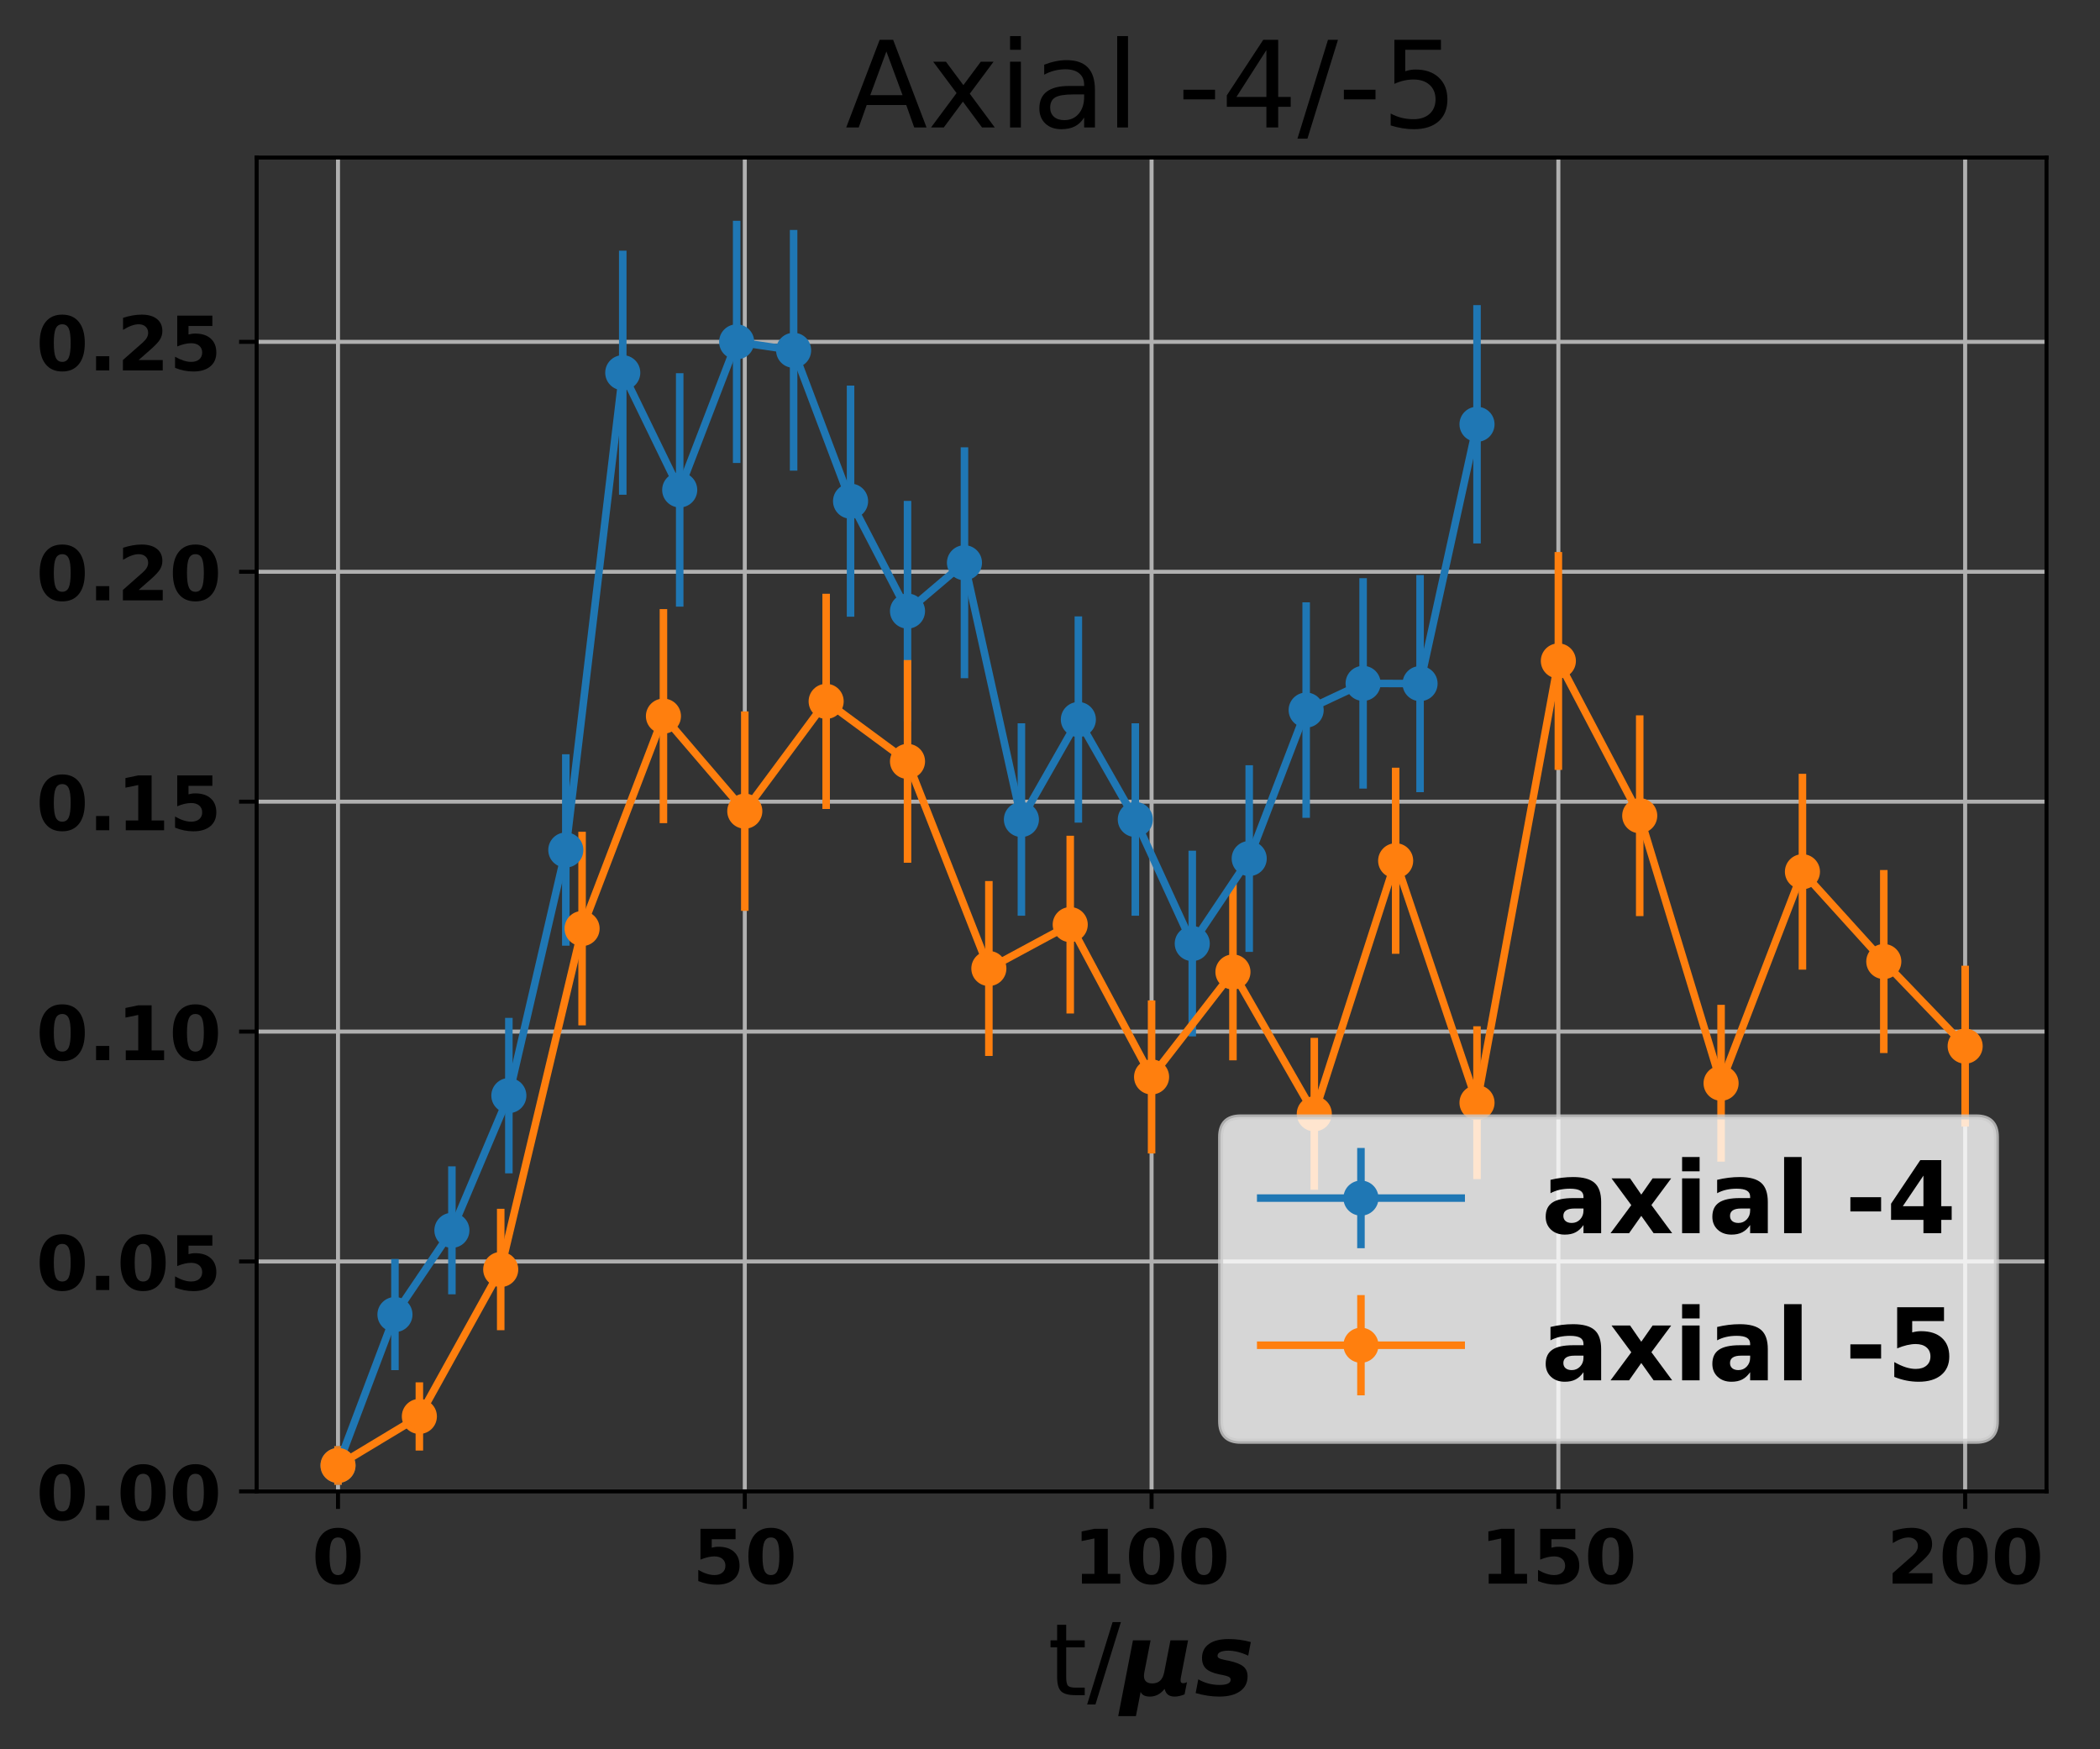 <?xml version="1.0" encoding="utf-8" standalone="no"?>
<!DOCTYPE svg PUBLIC "-//W3C//DTD SVG 1.1//EN"
  "http://www.w3.org/Graphics/SVG/1.1/DTD/svg11.dtd">
<!-- Created with matplotlib (http://matplotlib.org/) -->
<svg height="349pt" version="1.1" viewBox="0 0 419 349" width="419pt" xmlns="http://www.w3.org/2000/svg" xmlns:xlink="http://www.w3.org/1999/xlink">
 <rect x="0" y="0" width="419" height="349" fill="#333333" stroke="none"/>
 <defs>
  <style type="text/css">
*{stroke-linecap:butt;stroke-linejoin:round;}
  </style>
 </defs>
 <g id="figure_1">
  <g id="patch_1">
   <path d="M 0 349.622 
L 419.028 349.622 
L 419.028 0 
L 0 0 
z
" style="fill:none;"/>
  </g>
  <g id="axes_1">
   <g id="patch_2">
    <path d="M 51.208 297.548 
L 408.328 297.548 
L 408.328 31.436 
L 51.208 31.436 
z
" style="fill:none;"/>
   </g>
   <g id="matplotlib.axis_1">
    <g id="xtick_1">
     <g id="line2d_1">
      <path clip-path="url(#pf6a0e2d26e)" d="M 67.441 297.548 
L 67.441 31.436 
" style="fill:none;stroke:#b0b0b0;stroke-linecap:square;stroke-width:0.8;"/>
     </g>
     <g id="line2d_2">
      <defs>
       <path d="M 0 0 
L 0 3.5 
" id="mfb373105ff" style="stroke:#000000;stroke-width:0.8;"/>
      </defs>
      <g>
       <use style="stroke:#000000;stroke-width:0.8;" x="67.441" xlink:href="#mfb373105ff" y="297.548"/>
      </g>
     </g>
     <g id="text_1">
      <!-- 0 -->
      <defs>
       <path d="M 46 36.531 
Q 46 50.203 43.438 55.781 
Q 40.875 61.375 34.812 61.375 
Q 28.766 61.375 26.172 55.781 
Q 23.578 50.203 23.578 36.531 
Q 23.578 22.703 26.172 17.031 
Q 28.766 11.375 34.812 11.375 
Q 40.828 11.375 43.406 17.031 
Q 46 22.703 46 36.531 
M 64.797 36.375 
Q 64.797 18.266 56.984 8.422 
Q 49.172 -1.422 34.812 -1.422 
Q 20.406 -1.422 12.594 8.422 
Q 4.781 18.266 4.781 36.375 
Q 4.781 54.547 12.594 64.375 
Q 20.406 74.219 34.812 74.219 
Q 49.172 74.219 56.984 64.375 
Q 64.797 54.547 64.797 36.375 
" id="DejaVuSans-Bold-30"/>
      </defs>
      <g transform="translate(62.222 315.946)scale(0.15 -0.15)">
       <use xlink:href="#DejaVuSans-Bold-30"/>
      </g>
     </g>
    </g>
    <g id="xtick_2">
     <g id="line2d_3">
      <path clip-path="url(#pf6a0e2d26e)" d="M 148.604 297.548 
L 148.604 31.436 
" style="fill:none;stroke:#b0b0b0;stroke-linecap:square;stroke-width:0.8;"/>
     </g>
     <g id="line2d_4">
      <g>
       <use style="stroke:#000000;stroke-width:0.8;" x="148.604" xlink:href="#mfb373105ff" y="297.548"/>
      </g>
     </g>
     <g id="text_2">
      <!-- 50 -->
      <defs>
       <path d="M 10.594 72.906 
L 57.328 72.906 
L 57.328 59.078 
L 25.594 59.078 
L 25.594 47.797 
Q 27.734 48.391 29.906 48.703 
Q 32.078 49.031 34.422 49.031 
Q 47.75 49.031 55.172 42.359 
Q 62.594 35.688 62.594 23.781 
Q 62.594 11.969 54.516 5.266 
Q 46.438 -1.422 32.078 -1.422 
Q 25.875 -1.422 19.797 -0.219 
Q 13.719 0.984 7.719 3.422 
L 7.719 18.219 
Q 13.672 14.797 19.016 13.078 
Q 24.359 11.375 29.109 11.375 
Q 35.938 11.375 39.859 14.719 
Q 43.797 18.062 43.797 23.781 
Q 43.797 29.547 39.859 32.859 
Q 35.938 36.188 29.109 36.188 
Q 25.047 36.188 20.453 35.125 
Q 15.875 34.078 10.594 31.891 
z
" id="DejaVuSans-Bold-35"/>
      </defs>
      <g transform="translate(138.167 315.946)scale(0.15 -0.15)">
       <use xlink:href="#DejaVuSans-Bold-35"/>
       <use x="69.58" xlink:href="#DejaVuSans-Bold-30"/>
      </g>
     </g>
    </g>
    <g id="xtick_3">
     <g id="line2d_5">
      <path clip-path="url(#pf6a0e2d26e)" d="M 229.768 297.548 
L 229.768 31.436 
" style="fill:none;stroke:#b0b0b0;stroke-linecap:square;stroke-width:0.8;"/>
     </g>
     <g id="line2d_6">
      <g>
       <use style="stroke:#000000;stroke-width:0.8;" x="229.768" xlink:href="#mfb373105ff" y="297.548"/>
      </g>
     </g>
     <g id="text_3">
      <!-- 100 -->
      <defs>
       <path d="M 11.719 12.984 
L 28.328 12.984 
L 28.328 60.109 
L 11.281 56.594 
L 11.281 69.391 
L 28.219 72.906 
L 46.094 72.906 
L 46.094 12.984 
L 62.703 12.984 
L 62.703 0 
L 11.719 0 
z
" id="DejaVuSans-Bold-31"/>
      </defs>
      <g transform="translate(214.113 315.946)scale(0.15 -0.15)">
       <use xlink:href="#DejaVuSans-Bold-31"/>
       <use x="69.58" xlink:href="#DejaVuSans-Bold-30"/>
       <use x="139.16" xlink:href="#DejaVuSans-Bold-30"/>
      </g>
     </g>
    </g>
    <g id="xtick_4">
     <g id="line2d_7">
      <path clip-path="url(#pf6a0e2d26e)" d="M 310.931 297.548 
L 310.931 31.436 
" style="fill:none;stroke:#b0b0b0;stroke-linecap:square;stroke-width:0.8;"/>
     </g>
     <g id="line2d_8">
      <g>
       <use style="stroke:#000000;stroke-width:0.8;" x="310.931" xlink:href="#mfb373105ff" y="297.548"/>
      </g>
     </g>
     <g id="text_4">
      <!-- 150 -->
      <g transform="translate(295.276 315.946)scale(0.15 -0.15)">
       <use xlink:href="#DejaVuSans-Bold-31"/>
       <use x="69.58" xlink:href="#DejaVuSans-Bold-35"/>
       <use x="139.16" xlink:href="#DejaVuSans-Bold-30"/>
      </g>
     </g>
    </g>
    <g id="xtick_5">
     <g id="line2d_9">
      <path clip-path="url(#pf6a0e2d26e)" d="M 392.095 297.548 
L 392.095 31.436 
" style="fill:none;stroke:#b0b0b0;stroke-linecap:square;stroke-width:0.8;"/>
     </g>
     <g id="line2d_10">
      <g>
       <use style="stroke:#000000;stroke-width:0.8;" x="392.095" xlink:href="#mfb373105ff" y="297.548"/>
      </g>
     </g>
     <g id="text_5">
      <!-- 200 -->
      <defs>
       <path d="M 28.812 13.812 
L 60.891 13.812 
L 60.891 0 
L 7.906 0 
L 7.906 13.812 
L 34.516 37.312 
Q 38.094 40.531 39.797 43.609 
Q 41.5 46.688 41.5 50 
Q 41.5 55.125 38.062 58.25 
Q 34.625 61.375 28.906 61.375 
Q 24.516 61.375 19.281 59.5 
Q 14.062 57.625 8.109 53.906 
L 8.109 69.922 
Q 14.453 72.016 20.656 73.109 
Q 26.859 74.219 32.812 74.219 
Q 45.906 74.219 53.156 68.453 
Q 60.406 62.703 60.406 52.391 
Q 60.406 46.438 57.328 41.281 
Q 54.25 36.141 44.391 27.484 
z
" id="DejaVuSans-Bold-32"/>
      </defs>
      <g transform="translate(376.44 315.946)scale(0.15 -0.15)">
       <use xlink:href="#DejaVuSans-Bold-32"/>
       <use x="69.58" xlink:href="#DejaVuSans-Bold-30"/>
       <use x="139.16" xlink:href="#DejaVuSans-Bold-30"/>
      </g>
     </g>
    </g>
    <g id="text_6">
     <!-- t/$\mu s$ -->
     <defs>
      <path d="M 18.312 70.219 
L 18.312 54.688 
L 36.812 54.688 
L 36.812 47.703 
L 18.312 47.703 
L 18.312 18.016 
Q 18.312 11.328 20.141 9.422 
Q 21.969 7.516 27.594 7.516 
L 36.812 7.516 
L 36.812 0 
L 27.594 0 
Q 17.188 0 13.234 3.875 
Q 9.281 7.766 9.281 18.016 
L 9.281 47.703 
L 2.688 47.703 
L 2.688 54.688 
L 9.281 54.688 
L 9.281 70.219 
z
" id="DejaVuSans-74"/>
      <path d="M 25.391 72.906 
L 33.688 72.906 
L 8.297 -9.281 
L 0 -9.281 
z
" id="DejaVuSans-2f"/>
      <path d="M -2.688 -20.906 
L 12.016 54.688 
L 29.594 54.688 
L 23.391 22.906 
Q 23.188 21.875 23.094 20.891 
Q 23 19.922 23 19.094 
Q 23 15.531 25.094 13.625 
Q 27.203 11.719 31.203 11.719 
Q 36.188 11.719 39.109 14.453 
Q 42.047 17.188 43.219 22.906 
L 49.422 54.688 
L 67 54.688 
L 59.906 18.109 
Q 59.719 17.094 59.609 16.234 
Q 59.516 15.375 59.516 14.703 
Q 59.516 13.281 60.172 12.594 
Q 60.844 11.922 62.203 11.922 
Q 63.031 11.922 63.984 12.188 
Q 64.938 12.453 65.922 12.984 
L 63.484 0.781 
Q 60.688 -0.344 58.297 -0.875 
Q 55.906 -1.422 53.719 -1.422 
Q 49.422 -1.422 47 0.438 
Q 44.578 2.297 43.609 6.297 
Q 40.578 2.438 36.891 0.5 
Q 33.203 -1.422 28.906 -1.422 
Q 25.297 -1.422 23.016 -0.266 
Q 20.75 0.875 19.672 3.219 
L 14.984 -20.906 
z
" id="DejaVuSans-BoldOblique-3bc"/>
      <path d="M 56 52.984 
L 53.422 39.406 
Q 48.297 41.844 43.219 43.109 
Q 38.141 44.391 33.594 44.391 
Q 28.422 44.391 25.609 43.047 
Q 22.797 41.703 22.797 39.203 
Q 22.797 37.75 24.359 36.859 
Q 25.922 35.984 30.516 35.016 
L 33.688 34.422 
Q 44.281 32.172 48.531 28.625 
Q 52.781 25.094 52.781 18.797 
Q 52.781 9.281 45.312 3.922 
Q 37.844 -1.422 24.422 -1.422 
Q 18.797 -1.422 12.938 -0.531 
Q 7.078 0.344 0.984 2.094 
L 3.609 15.828 
Q 8.344 13.031 13.734 11.609 
Q 19.141 10.203 24.812 10.203 
Q 30.328 10.203 33.109 11.516 
Q 35.891 12.844 35.891 15.375 
Q 35.891 17.141 34.328 18.109 
Q 32.766 19.094 27.875 20.125 
L 24.703 20.703 
Q 15.328 22.656 11.328 26.469 
Q 7.328 30.281 7.328 37.016 
Q 7.328 46.141 14.234 51.062 
Q 21.141 56 33.984 56 
Q 39.594 56 45.031 55.25 
Q 50.484 54.5 56 52.984 
" id="DejaVuSans-BoldOblique-73"/>
     </defs>
     <g transform="translate(209.068 338.222)scale(0.2 -0.2)">
      <use transform="translate(0 0.094)" xlink:href="#DejaVuSans-74"/>
      <use transform="translate(39.209 0.094)" xlink:href="#DejaVuSans-2f"/>
      <use transform="translate(72.9 0.094)" xlink:href="#DejaVuSans-BoldOblique-3bc"/>
      <use transform="translate(146.484 0.094)" xlink:href="#DejaVuSans-BoldOblique-73"/>
     </g>
    </g>
   </g>
   <g id="matplotlib.axis_2">
    <g id="ytick_1">
     <g id="line2d_11">
      <path clip-path="url(#pf6a0e2d26e)" d="M 51.208 297.548 
L 408.328 297.548 
" style="fill:none;stroke:#b0b0b0;stroke-linecap:square;stroke-width:0.8;"/>
     </g>
     <g id="line2d_12">
      <defs>
       <path d="M 0 0 
L -3.5 0 
" id="mfb88a8b481" style="stroke:#000000;stroke-width:0.8;"/>
      </defs>
      <g>
       <use style="stroke:#000000;stroke-width:0.8;" x="51.208" xlink:href="#mfb88a8b481" y="297.548"/>
      </g>
     </g>
     <g id="text_7">
      <!-- 0.00 -->
      <defs>
       <path d="M 10.203 18.891 
L 27.781 18.891 
L 27.781 0 
L 10.203 0 
z
" id="DejaVuSans-Bold-2e"/>
      </defs>
      <g transform="translate(7.2 303.247)scale(0.15 -0.15)">
       <use xlink:href="#DejaVuSans-Bold-30"/>
       <use x="69.58" xlink:href="#DejaVuSans-Bold-2e"/>
       <use x="107.568" xlink:href="#DejaVuSans-Bold-30"/>
       <use x="177.148" xlink:href="#DejaVuSans-Bold-30"/>
      </g>
     </g>
    </g>
    <g id="ytick_2">
     <g id="line2d_13">
      <path clip-path="url(#pf6a0e2d26e)" d="M 51.208 251.68 
L 408.328 251.68 
" style="fill:none;stroke:#b0b0b0;stroke-linecap:square;stroke-width:0.8;"/>
     </g>
     <g id="line2d_14">
      <g>
       <use style="stroke:#000000;stroke-width:0.8;" x="51.208" xlink:href="#mfb88a8b481" y="251.68"/>
      </g>
     </g>
     <g id="text_8">
      <!-- 0.05 -->
      <g transform="translate(7.2 257.378)scale(0.15 -0.15)">
       <use xlink:href="#DejaVuSans-Bold-30"/>
       <use x="69.58" xlink:href="#DejaVuSans-Bold-2e"/>
       <use x="107.568" xlink:href="#DejaVuSans-Bold-30"/>
       <use x="177.148" xlink:href="#DejaVuSans-Bold-35"/>
      </g>
     </g>
    </g>
    <g id="ytick_3">
     <g id="line2d_15">
      <path clip-path="url(#pf6a0e2d26e)" d="M 51.208 205.811 
L 408.328 205.811 
" style="fill:none;stroke:#b0b0b0;stroke-linecap:square;stroke-width:0.8;"/>
     </g>
     <g id="line2d_16">
      <g>
       <use style="stroke:#000000;stroke-width:0.8;" x="51.208" xlink:href="#mfb88a8b481" y="205.811"/>
      </g>
     </g>
     <g id="text_9">
      <!-- 0.10 -->
      <g transform="translate(7.2 211.51)scale(0.15 -0.15)">
       <use xlink:href="#DejaVuSans-Bold-30"/>
       <use x="69.58" xlink:href="#DejaVuSans-Bold-2e"/>
       <use x="107.568" xlink:href="#DejaVuSans-Bold-31"/>
       <use x="177.148" xlink:href="#DejaVuSans-Bold-30"/>
      </g>
     </g>
    </g>
    <g id="ytick_4">
     <g id="line2d_17">
      <path clip-path="url(#pf6a0e2d26e)" d="M 51.208 159.942 
L 408.328 159.942 
" style="fill:none;stroke:#b0b0b0;stroke-linecap:square;stroke-width:0.8;"/>
     </g>
     <g id="line2d_18">
      <g>
       <use style="stroke:#000000;stroke-width:0.8;" x="51.208" xlink:href="#mfb88a8b481" y="159.942"/>
      </g>
     </g>
     <g id="text_10">
      <!-- 0.15 -->
      <g transform="translate(7.2 165.641)scale(0.15 -0.15)">
       <use xlink:href="#DejaVuSans-Bold-30"/>
       <use x="69.58" xlink:href="#DejaVuSans-Bold-2e"/>
       <use x="107.568" xlink:href="#DejaVuSans-Bold-31"/>
       <use x="177.148" xlink:href="#DejaVuSans-Bold-35"/>
      </g>
     </g>
    </g>
    <g id="ytick_5">
     <g id="line2d_19">
      <path clip-path="url(#pf6a0e2d26e)" d="M 51.208 114.074 
L 408.328 114.074 
" style="fill:none;stroke:#b0b0b0;stroke-linecap:square;stroke-width:0.8;"/>
     </g>
     <g id="line2d_20">
      <g>
       <use style="stroke:#000000;stroke-width:0.8;" x="51.208" xlink:href="#mfb88a8b481" y="114.074"/>
      </g>
     </g>
     <g id="text_11">
      <!-- 0.20 -->
      <g transform="translate(7.2 119.773)scale(0.15 -0.15)">
       <use xlink:href="#DejaVuSans-Bold-30"/>
       <use x="69.58" xlink:href="#DejaVuSans-Bold-2e"/>
       <use x="107.568" xlink:href="#DejaVuSans-Bold-32"/>
       <use x="177.148" xlink:href="#DejaVuSans-Bold-30"/>
      </g>
     </g>
    </g>
    <g id="ytick_6">
     <g id="line2d_21">
      <path clip-path="url(#pf6a0e2d26e)" d="M 51.208 68.205 
L 408.328 68.205 
" style="fill:none;stroke:#b0b0b0;stroke-linecap:square;stroke-width:0.8;"/>
     </g>
     <g id="line2d_22">
      <g>
       <use style="stroke:#000000;stroke-width:0.8;" x="51.208" xlink:href="#mfb88a8b481" y="68.205"/>
      </g>
     </g>
     <g id="text_12">
      <!-- 0.25 -->
      <g transform="translate(7.2 73.904)scale(0.15 -0.15)">
       <use xlink:href="#DejaVuSans-Bold-30"/>
       <use x="69.58" xlink:href="#DejaVuSans-Bold-2e"/>
       <use x="107.568" xlink:href="#DejaVuSans-Bold-32"/>
       <use x="177.148" xlink:href="#DejaVuSans-Bold-35"/>
      </g>
     </g>
    </g>
   </g>
   <g id="LineCollection_1">
    <path clip-path="url(#pf6a0e2d26e)" d="M 67.441 296.225 
L 67.441 288.525 
" style="fill:none;stroke:#1f77b4;stroke-width:1.5;"/>
    <path clip-path="url(#pf6a0e2d26e)" d="M 78.803 273.358 
L 78.803 251.172 
" style="fill:none;stroke:#1f77b4;stroke-width:1.5;"/>
    <path clip-path="url(#pf6a0e2d26e)" d="M 90.166 258.225 
L 90.166 232.701 
" style="fill:none;stroke:#1f77b4;stroke-width:1.5;"/>
    <path clip-path="url(#pf6a0e2d26e)" d="M 101.529 234.091 
L 101.529 203.07 
" style="fill:none;stroke:#1f77b4;stroke-width:1.5;"/>
    <path clip-path="url(#pf6a0e2d26e)" d="M 112.892 188.675 
L 112.892 150.488 
" style="fill:none;stroke:#1f77b4;stroke-width:1.5;"/>
    <path clip-path="url(#pf6a0e2d26e)" d="M 124.255 98.704 
L 124.255 50.009 
" style="fill:none;stroke:#1f77b4;stroke-width:1.5;"/>
    <path clip-path="url(#pf6a0e2d26e)" d="M 135.618 121.025 
L 135.618 74.458 
" style="fill:none;stroke:#1f77b4;stroke-width:1.5;"/>
    <path clip-path="url(#pf6a0e2d26e)" d="M 146.981 92.365 
L 146.981 44.045 
" style="fill:none;stroke:#1f77b4;stroke-width:1.5;"/>
    <path clip-path="url(#pf6a0e2d26e)" d="M 158.344 93.903 
L 158.344 45.88 
" style="fill:none;stroke:#1f77b4;stroke-width:1.5;"/>
    <path clip-path="url(#pf6a0e2d26e)" d="M 169.707 123.044 
L 169.707 76.929 
" style="fill:none;stroke:#1f77b4;stroke-width:1.5;"/>
    <path clip-path="url(#pf6a0e2d26e)" d="M 181.07 143.899 
L 181.07 99.936 
" style="fill:none;stroke:#1f77b4;stroke-width:1.5;"/>
    <path clip-path="url(#pf6a0e2d26e)" d="M 192.433 135.313 
L 192.433 89.237 
" style="fill:none;stroke:#1f77b4;stroke-width:1.5;"/>
    <path clip-path="url(#pf6a0e2d26e)" d="M 203.795 182.69 
L 203.795 144.301 
" style="fill:none;stroke:#1f77b4;stroke-width:1.5;"/>
    <path clip-path="url(#pf6a0e2d26e)" d="M 215.158 164.12 
L 215.158 122.977 
" style="fill:none;stroke:#1f77b4;stroke-width:1.5;"/>
    <path clip-path="url(#pf6a0e2d26e)" d="M 226.521 182.69 
L 226.521 144.301 
" style="fill:none;stroke:#1f77b4;stroke-width:1.5;"/>
    <path clip-path="url(#pf6a0e2d26e)" d="M 237.884 206.776 
L 237.884 169.728 
" style="fill:none;stroke:#1f77b4;stroke-width:1.5;"/>
    <path clip-path="url(#pf6a0e2d26e)" d="M 249.247 189.909 
L 249.247 152.67 
" style="fill:none;stroke:#1f77b4;stroke-width:1.5;"/>
    <path clip-path="url(#pf6a0e2d26e)" d="M 260.61 163.167 
L 260.61 120.166 
" style="fill:none;stroke:#1f77b4;stroke-width:1.5;"/>
    <path clip-path="url(#pf6a0e2d26e)" d="M 271.973 157.331 
L 271.973 115.355 
" style="fill:none;stroke:#1f77b4;stroke-width:1.5;"/>
    <path clip-path="url(#pf6a0e2d26e)" d="M 283.336 158.05 
L 283.336 114.727 
" style="fill:none;stroke:#1f77b4;stroke-width:1.5;"/>
    <path clip-path="url(#pf6a0e2d26e)" d="M 294.699 108.421 
L 294.699 60.877 
" style="fill:none;stroke:#1f77b4;stroke-width:1.5;"/>
   </g>
   <g id="LineCollection_2">
    <path clip-path="url(#pf6a0e2d26e)" d="M 67.441 296.225 
L 67.441 288.525 
" style="fill:none;stroke:#ff7f0e;stroke-width:1.5;"/>
    <path clip-path="url(#pf6a0e2d26e)" d="M 83.673 289.396 
L 83.673 275.786 
" style="fill:none;stroke:#ff7f0e;stroke-width:1.5;"/>
    <path clip-path="url(#pf6a0e2d26e)" d="M 99.906 265.385 
L 99.906 241.162 
" style="fill:none;stroke:#ff7f0e;stroke-width:1.5;"/>
    <path clip-path="url(#pf6a0e2d26e)" d="M 116.139 204.57 
L 116.139 165.941 
" style="fill:none;stroke:#ff7f0e;stroke-width:1.5;"/>
    <path clip-path="url(#pf6a0e2d26e)" d="M 132.371 164.226 
L 132.371 121.524 
" style="fill:none;stroke:#ff7f0e;stroke-width:1.5;"/>
    <path clip-path="url(#pf6a0e2d26e)" d="M 148.604 181.728 
L 148.604 141.936 
" style="fill:none;stroke:#ff7f0e;stroke-width:1.5;"/>
    <path clip-path="url(#pf6a0e2d26e)" d="M 164.837 161.401 
L 164.837 118.459 
" style="fill:none;stroke:#ff7f0e;stroke-width:1.5;"/>
    <path clip-path="url(#pf6a0e2d26e)" d="M 181.07 172.128 
L 181.07 131.686 
" style="fill:none;stroke:#ff7f0e;stroke-width:1.5;"/>
    <path clip-path="url(#pf6a0e2d26e)" d="M 197.302 210.678 
L 197.302 175.774 
" style="fill:none;stroke:#ff7f0e;stroke-width:1.5;"/>
    <path clip-path="url(#pf6a0e2d26e)" d="M 213.535 202.199 
L 213.535 166.739 
" style="fill:none;stroke:#ff7f0e;stroke-width:1.5;"/>
    <path clip-path="url(#pf6a0e2d26e)" d="M 229.768 230.128 
L 229.768 199.592 
" style="fill:none;stroke:#ff7f0e;stroke-width:1.5;"/>
    <path clip-path="url(#pf6a0e2d26e)" d="M 246.001 211.543 
L 246.001 176.296 
" style="fill:none;stroke:#ff7f0e;stroke-width:1.5;"/>
    <path clip-path="url(#pf6a0e2d26e)" d="M 262.233 237.367 
L 262.233 207.066 
" style="fill:none;stroke:#ff7f0e;stroke-width:1.5;"/>
    <path clip-path="url(#pf6a0e2d26e)" d="M 278.466 190.288 
L 278.466 153.168 
" style="fill:none;stroke:#ff7f0e;stroke-width:1.5;"/>
    <path clip-path="url(#pf6a0e2d26e)" d="M 294.699 235.245 
L 294.699 204.757 
" style="fill:none;stroke:#ff7f0e;stroke-width:1.5;"/>
    <path clip-path="url(#pf6a0e2d26e)" d="M 310.931 153.596 
L 310.931 110.131 
" style="fill:none;stroke:#ff7f0e;stroke-width:1.5;"/>
    <path clip-path="url(#pf6a0e2d26e)" d="M 327.164 182.771 
L 327.164 142.716 
" style="fill:none;stroke:#ff7f0e;stroke-width:1.5;"/>
    <path clip-path="url(#pf6a0e2d26e)" d="M 343.397 231.76 
L 343.397 200.47 
" style="fill:none;stroke:#ff7f0e;stroke-width:1.5;"/>
    <path clip-path="url(#pf6a0e2d26e)" d="M 359.63 193.453 
L 359.63 154.383 
" style="fill:none;stroke:#ff7f0e;stroke-width:1.5;"/>
    <path clip-path="url(#pf6a0e2d26e)" d="M 375.862 210.091 
L 375.862 173.58 
" style="fill:none;stroke:#ff7f0e;stroke-width:1.5;"/>
    <path clip-path="url(#pf6a0e2d26e)" d="M 392.095 224.763 
L 392.095 192.673 
" style="fill:none;stroke:#ff7f0e;stroke-width:1.5;"/>
   </g>
   <g id="line2d_23">
    <path clip-path="url(#pf6a0e2d26e)" d="M 67.441 292.375 
L 78.803 262.265 
L 90.166 245.463 
L 101.529 218.58 
L 112.892 169.581 
L 124.255 74.356 
L 135.618 97.742 
L 146.981 68.205 
L 158.344 69.891 
L 169.707 99.987 
L 181.07 121.917 
L 192.433 112.275 
L 203.795 163.496 
L 215.158 143.549 
L 226.521 163.496 
L 237.884 188.252 
L 249.247 171.29 
L 260.61 141.667 
L 271.973 136.343 
L 283.336 136.388 
L 294.699 84.649 
" style="fill:none;stroke:#1f77b4;stroke-linecap:square;stroke-width:1.5;"/>
    <defs>
     <path d="M 0 3 
C 0.796 3 1.559 2.684 2.121 2.121 
C 2.684 1.559 3 0.796 3 0 
C 3 -0.796 2.684 -1.559 2.121 -2.121 
C 1.559 -2.684 0.796 -3 0 -3 
C -0.796 -3 -1.559 -2.684 -2.121 -2.121 
C -2.684 -1.559 -3 -0.796 -3 0 
C -3 0.796 -2.684 1.559 -2.121 2.121 
C -1.559 2.684 -0.796 3 0 3 
z
" id="m2018118707" style="stroke:#1f77b4;"/>
    </defs>
    <g clip-path="url(#pf6a0e2d26e)">
     <use style="fill:#1f77b4;stroke:#1f77b4;" x="67.441" xlink:href="#m2018118707" y="292.375"/>
     <use style="fill:#1f77b4;stroke:#1f77b4;" x="78.803" xlink:href="#m2018118707" y="262.265"/>
     <use style="fill:#1f77b4;stroke:#1f77b4;" x="90.166" xlink:href="#m2018118707" y="245.463"/>
     <use style="fill:#1f77b4;stroke:#1f77b4;" x="101.529" xlink:href="#m2018118707" y="218.58"/>
     <use style="fill:#1f77b4;stroke:#1f77b4;" x="112.892" xlink:href="#m2018118707" y="169.581"/>
     <use style="fill:#1f77b4;stroke:#1f77b4;" x="124.255" xlink:href="#m2018118707" y="74.356"/>
     <use style="fill:#1f77b4;stroke:#1f77b4;" x="135.618" xlink:href="#m2018118707" y="97.742"/>
     <use style="fill:#1f77b4;stroke:#1f77b4;" x="146.981" xlink:href="#m2018118707" y="68.205"/>
     <use style="fill:#1f77b4;stroke:#1f77b4;" x="158.344" xlink:href="#m2018118707" y="69.891"/>
     <use style="fill:#1f77b4;stroke:#1f77b4;" x="169.707" xlink:href="#m2018118707" y="99.987"/>
     <use style="fill:#1f77b4;stroke:#1f77b4;" x="181.07" xlink:href="#m2018118707" y="121.917"/>
     <use style="fill:#1f77b4;stroke:#1f77b4;" x="192.433" xlink:href="#m2018118707" y="112.275"/>
     <use style="fill:#1f77b4;stroke:#1f77b4;" x="203.795" xlink:href="#m2018118707" y="163.496"/>
     <use style="fill:#1f77b4;stroke:#1f77b4;" x="215.158" xlink:href="#m2018118707" y="143.549"/>
     <use style="fill:#1f77b4;stroke:#1f77b4;" x="226.521" xlink:href="#m2018118707" y="163.496"/>
     <use style="fill:#1f77b4;stroke:#1f77b4;" x="237.884" xlink:href="#m2018118707" y="188.252"/>
     <use style="fill:#1f77b4;stroke:#1f77b4;" x="249.247" xlink:href="#m2018118707" y="171.29"/>
     <use style="fill:#1f77b4;stroke:#1f77b4;" x="260.61" xlink:href="#m2018118707" y="141.667"/>
     <use style="fill:#1f77b4;stroke:#1f77b4;" x="271.973" xlink:href="#m2018118707" y="136.343"/>
     <use style="fill:#1f77b4;stroke:#1f77b4;" x="283.336" xlink:href="#m2018118707" y="136.388"/>
     <use style="fill:#1f77b4;stroke:#1f77b4;" x="294.699" xlink:href="#m2018118707" y="84.649"/>
    </g>
   </g>
   <g id="line2d_24">
    <path clip-path="url(#pf6a0e2d26e)" d="M 67.441 292.375 
L 83.673 282.591 
L 99.906 253.274 
L 116.139 185.256 
L 132.371 142.875 
L 148.604 161.832 
L 164.837 139.93 
L 181.07 151.907 
L 197.302 193.226 
L 213.535 184.469 
L 229.768 214.86 
L 246.001 193.919 
L 262.233 222.217 
L 278.466 171.728 
L 294.699 220.001 
L 310.931 131.863 
L 327.164 162.744 
L 343.397 216.115 
L 359.63 173.918 
L 375.862 191.835 
L 392.095 208.718 
" style="fill:none;stroke:#ff7f0e;stroke-linecap:square;stroke-width:1.5;"/>
    <defs>
     <path d="M 0 3 
C 0.796 3 1.559 2.684 2.121 2.121 
C 2.684 1.559 3 0.796 3 0 
C 3 -0.796 2.684 -1.559 2.121 -2.121 
C 1.559 -2.684 0.796 -3 0 -3 
C -0.796 -3 -1.559 -2.684 -2.121 -2.121 
C -2.684 -1.559 -3 -0.796 -3 0 
C -3 0.796 -2.684 1.559 -2.121 2.121 
C -1.559 2.684 -0.796 3 0 3 
z
" id="m3d027e9aef" style="stroke:#ff7f0e;"/>
    </defs>
    <g clip-path="url(#pf6a0e2d26e)">
     <use style="fill:#ff7f0e;stroke:#ff7f0e;" x="67.441" xlink:href="#m3d027e9aef" y="292.375"/>
     <use style="fill:#ff7f0e;stroke:#ff7f0e;" x="83.673" xlink:href="#m3d027e9aef" y="282.591"/>
     <use style="fill:#ff7f0e;stroke:#ff7f0e;" x="99.906" xlink:href="#m3d027e9aef" y="253.274"/>
     <use style="fill:#ff7f0e;stroke:#ff7f0e;" x="116.139" xlink:href="#m3d027e9aef" y="185.256"/>
     <use style="fill:#ff7f0e;stroke:#ff7f0e;" x="132.371" xlink:href="#m3d027e9aef" y="142.875"/>
     <use style="fill:#ff7f0e;stroke:#ff7f0e;" x="148.604" xlink:href="#m3d027e9aef" y="161.832"/>
     <use style="fill:#ff7f0e;stroke:#ff7f0e;" x="164.837" xlink:href="#m3d027e9aef" y="139.93"/>
     <use style="fill:#ff7f0e;stroke:#ff7f0e;" x="181.07" xlink:href="#m3d027e9aef" y="151.907"/>
     <use style="fill:#ff7f0e;stroke:#ff7f0e;" x="197.302" xlink:href="#m3d027e9aef" y="193.226"/>
     <use style="fill:#ff7f0e;stroke:#ff7f0e;" x="213.535" xlink:href="#m3d027e9aef" y="184.469"/>
     <use style="fill:#ff7f0e;stroke:#ff7f0e;" x="229.768" xlink:href="#m3d027e9aef" y="214.86"/>
     <use style="fill:#ff7f0e;stroke:#ff7f0e;" x="246.001" xlink:href="#m3d027e9aef" y="193.919"/>
     <use style="fill:#ff7f0e;stroke:#ff7f0e;" x="262.233" xlink:href="#m3d027e9aef" y="222.217"/>
     <use style="fill:#ff7f0e;stroke:#ff7f0e;" x="278.466" xlink:href="#m3d027e9aef" y="171.728"/>
     <use style="fill:#ff7f0e;stroke:#ff7f0e;" x="294.699" xlink:href="#m3d027e9aef" y="220.001"/>
     <use style="fill:#ff7f0e;stroke:#ff7f0e;" x="310.931" xlink:href="#m3d027e9aef" y="131.863"/>
     <use style="fill:#ff7f0e;stroke:#ff7f0e;" x="327.164" xlink:href="#m3d027e9aef" y="162.744"/>
     <use style="fill:#ff7f0e;stroke:#ff7f0e;" x="343.397" xlink:href="#m3d027e9aef" y="216.115"/>
     <use style="fill:#ff7f0e;stroke:#ff7f0e;" x="359.63" xlink:href="#m3d027e9aef" y="173.918"/>
     <use style="fill:#ff7f0e;stroke:#ff7f0e;" x="375.862" xlink:href="#m3d027e9aef" y="191.835"/>
     <use style="fill:#ff7f0e;stroke:#ff7f0e;" x="392.095" xlink:href="#m3d027e9aef" y="208.718"/>
    </g>
   </g>
   <g id="patch_3">
    <path d="M 51.208 297.548 
L 51.208 31.436 
" style="fill:none;stroke:#000000;stroke-linecap:square;stroke-linejoin:miter;stroke-width:0.8;"/>
   </g>
   <g id="patch_4">
    <path d="M 408.328 297.548 
L 408.328 31.436 
" style="fill:none;stroke:#000000;stroke-linecap:square;stroke-linejoin:miter;stroke-width:0.8;"/>
   </g>
   <g id="patch_5">
    <path d="M 51.208 297.548 
L 408.328 297.548 
" style="fill:none;stroke:#000000;stroke-linecap:square;stroke-linejoin:miter;stroke-width:0.8;"/>
   </g>
   <g id="patch_6">
    <path d="M 51.208 31.436 
L 408.328 31.436 
" style="fill:none;stroke:#000000;stroke-linecap:square;stroke-linejoin:miter;stroke-width:0.8;"/>
   </g>
   <g id="text_13">
    <!-- Axial -4/-5 -->
    <defs>
     <path d="M 34.188 63.188 
L 20.797 26.906 
L 47.609 26.906 
z
M 28.609 72.906 
L 39.797 72.906 
L 67.578 0 
L 57.328 0 
L 50.688 18.703 
L 17.828 18.703 
L 11.188 0 
L 0.781 0 
z
" id="DejaVuSans-41"/>
     <path d="M 54.891 54.688 
L 35.109 28.078 
L 55.906 0 
L 45.312 0 
L 29.391 21.484 
L 13.484 0 
L 2.875 0 
L 24.125 28.609 
L 4.688 54.688 
L 15.281 54.688 
L 29.781 35.203 
L 44.281 54.688 
z
" id="DejaVuSans-78"/>
     <path d="M 9.422 54.688 
L 18.406 54.688 
L 18.406 0 
L 9.422 0 
z
M 9.422 75.984 
L 18.406 75.984 
L 18.406 64.594 
L 9.422 64.594 
z
" id="DejaVuSans-69"/>
     <path d="M 34.281 27.484 
Q 23.391 27.484 19.188 25 
Q 14.984 22.516 14.984 16.5 
Q 14.984 11.719 18.141 8.906 
Q 21.297 6.109 26.703 6.109 
Q 34.188 6.109 38.703 11.406 
Q 43.219 16.703 43.219 25.484 
L 43.219 27.484 
z
M 52.203 31.203 
L 52.203 0 
L 43.219 0 
L 43.219 8.297 
Q 40.141 3.328 35.547 0.953 
Q 30.953 -1.422 24.312 -1.422 
Q 15.922 -1.422 10.953 3.297 
Q 6 8.016 6 15.922 
Q 6 25.141 12.172 29.828 
Q 18.359 34.516 30.609 34.516 
L 43.219 34.516 
L 43.219 35.406 
Q 43.219 41.609 39.141 45 
Q 35.062 48.391 27.688 48.391 
Q 23 48.391 18.547 47.266 
Q 14.109 46.141 10.016 43.891 
L 10.016 52.203 
Q 14.938 54.109 19.578 55.047 
Q 24.219 56 28.609 56 
Q 40.484 56 46.344 49.844 
Q 52.203 43.703 52.203 31.203 
" id="DejaVuSans-61"/>
     <path d="M 9.422 75.984 
L 18.406 75.984 
L 18.406 0 
L 9.422 0 
z
" id="DejaVuSans-6c"/>
     <path id="DejaVuSans-20"/>
     <path d="M 4.891 31.391 
L 31.203 31.391 
L 31.203 23.391 
L 4.891 23.391 
z
" id="DejaVuSans-2d"/>
     <path d="M 37.797 64.312 
L 12.891 25.391 
L 37.797 25.391 
z
M 35.203 72.906 
L 47.609 72.906 
L 47.609 25.391 
L 58.016 25.391 
L 58.016 17.188 
L 47.609 17.188 
L 47.609 0 
L 37.797 0 
L 37.797 17.188 
L 4.891 17.188 
L 4.891 26.703 
z
" id="DejaVuSans-34"/>
     <path d="M 10.797 72.906 
L 49.516 72.906 
L 49.516 64.594 
L 19.828 64.594 
L 19.828 46.734 
Q 21.969 47.469 24.109 47.828 
Q 26.266 48.188 28.422 48.188 
Q 40.625 48.188 47.75 41.5 
Q 54.891 34.812 54.891 23.391 
Q 54.891 11.625 47.562 5.094 
Q 40.234 -1.422 26.906 -1.422 
Q 22.312 -1.422 17.547 -0.641 
Q 12.797 0.141 7.719 1.703 
L 7.719 11.625 
Q 12.109 9.234 16.797 8.062 
Q 21.484 6.891 26.703 6.891 
Q 35.156 6.891 40.078 11.328 
Q 45.016 15.766 45.016 23.391 
Q 45.016 31 40.078 35.438 
Q 35.156 39.891 26.703 39.891 
Q 22.75 39.891 18.812 39.016 
Q 14.891 38.141 10.797 36.281 
z
" id="DejaVuSans-35"/>
    </defs>
    <g transform="translate(168.65 25.436)scale(0.24 -0.24)">
     <use xlink:href="#DejaVuSans-41"/>
     <use x="68.408" xlink:href="#DejaVuSans-78"/>
     <use x="127.588" xlink:href="#DejaVuSans-69"/>
     <use x="155.371" xlink:href="#DejaVuSans-61"/>
     <use x="216.65" xlink:href="#DejaVuSans-6c"/>
     <use x="244.434" xlink:href="#DejaVuSans-20"/>
     <use x="276.221" xlink:href="#DejaVuSans-2d"/>
     <use x="312.305" xlink:href="#DejaVuSans-34"/>
     <use x="375.928" xlink:href="#DejaVuSans-2f"/>
     <use x="409.619" xlink:href="#DejaVuSans-2d"/>
     <use x="445.703" xlink:href="#DejaVuSans-35"/>
    </g>
   </g>
   <g id="legend_1">
    <g id="patch_7">
     <path d="M 247.543 287.548 
L 394.328 287.548 
Q 398.328 287.548 398.328 283.548 
L 398.328 226.836 
Q 398.328 222.836 394.328 222.836 
L 247.543 222.836 
Q 243.543 222.836 243.543 226.836 
L 243.543 283.548 
Q 243.543 287.548 247.543 287.548 
z
" style="fill:#ffffff;opacity:0.8;stroke:#cccccc;stroke-linejoin:miter;"/>
    </g>
    <g id="LineCollection_3">
     <path d="M 271.543 249.033 
L 271.543 229.033 
" style="fill:none;stroke:#1f77b4;stroke-width:1.5;"/>
    </g>
    <g id="line2d_25">
     <path d="M 251.543 239.033 
L 291.543 239.033 
" style="fill:none;stroke:#1f77b4;stroke-linecap:square;stroke-width:1.5;"/>
    </g>
    <g id="line2d_26">
     <g>
      <use style="fill:#1f77b4;stroke:#1f77b4;" x="271.543" xlink:href="#m2018118707" y="239.033"/>
     </g>
    </g>
    <g id="text_14">
     <!-- axial -4 -->
     <defs>
      <path d="M 32.906 24.609 
Q 27.438 24.609 24.672 22.75 
Q 21.922 20.906 21.922 17.281 
Q 21.922 13.969 24.141 12.078 
Q 26.375 10.203 30.328 10.203 
Q 35.25 10.203 38.625 13.734 
Q 42 17.281 42 22.609 
L 42 24.609 
z
M 59.625 31.203 
L 59.625 0 
L 42 0 
L 42 8.109 
Q 38.484 3.125 34.078 0.844 
Q 29.688 -1.422 23.391 -1.422 
Q 14.891 -1.422 9.594 3.531 
Q 4.297 8.5 4.297 16.406 
Q 4.297 26.031 10.906 30.516 
Q 17.531 35.016 31.688 35.016 
L 42 35.016 
L 42 36.375 
Q 42 40.531 38.719 42.453 
Q 35.453 44.391 28.516 44.391 
Q 22.906 44.391 18.062 43.266 
Q 13.234 42.141 9.078 39.891 
L 9.078 53.219 
Q 14.703 54.594 20.359 55.297 
Q 26.031 56 31.688 56 
Q 46.484 56 53.047 50.172 
Q 59.625 44.344 59.625 31.203 
" id="DejaVuSans-Bold-61"/>
      <path d="M 22.219 27.984 
L 2.484 54.688 
L 21 54.688 
L 32.172 38.484 
L 43.5 54.688 
L 62.016 54.688 
L 42.281 28.078 
L 62.984 0 
L 44.484 0 
L 32.172 17.281 
L 20.016 0 
L 1.516 0 
z
" id="DejaVuSans-Bold-78"/>
      <path d="M 8.406 54.688 
L 25.875 54.688 
L 25.875 0 
L 8.406 0 
z
M 8.406 75.984 
L 25.875 75.984 
L 25.875 61.719 
L 8.406 61.719 
z
" id="DejaVuSans-Bold-69"/>
      <path d="M 8.406 75.984 
L 25.875 75.984 
L 25.875 0 
L 8.406 0 
z
" id="DejaVuSans-Bold-6c"/>
      <path id="DejaVuSans-Bold-20"/>
      <path d="M 5.422 35.891 
L 36.078 35.891 
L 36.078 21.688 
L 5.422 21.688 
z
" id="DejaVuSans-Bold-2d"/>
      <path d="M 36.812 57.422 
L 16.219 26.906 
L 36.812 26.906 
z
M 33.688 72.906 
L 54.594 72.906 
L 54.594 26.906 
L 64.984 26.906 
L 64.984 13.281 
L 54.594 13.281 
L 54.594 0 
L 36.812 0 
L 36.812 13.281 
L 4.5 13.281 
L 4.5 29.391 
z
" id="DejaVuSans-Bold-34"/>
     </defs>
     <g transform="translate(307.543 246.033)scale(0.2 -0.2)">
      <use xlink:href="#DejaVuSans-Bold-61"/>
      <use x="67.48" xlink:href="#DejaVuSans-Bold-78"/>
      <use x="131.982" xlink:href="#DejaVuSans-Bold-69"/>
      <use x="166.26" xlink:href="#DejaVuSans-Bold-61"/>
      <use x="233.74" xlink:href="#DejaVuSans-Bold-6c"/>
      <use x="268.018" xlink:href="#DejaVuSans-Bold-20"/>
      <use x="302.832" xlink:href="#DejaVuSans-Bold-2d"/>
      <use x="344.336" xlink:href="#DejaVuSans-Bold-34"/>
     </g>
    </g>
    <g id="LineCollection_4">
     <path d="M 271.543 278.389 
L 271.543 258.389 
" style="fill:none;stroke:#ff7f0e;stroke-width:1.5;"/>
    </g>
    <g id="line2d_27">
     <path d="M 251.543 268.389 
L 291.543 268.389 
" style="fill:none;stroke:#ff7f0e;stroke-linecap:square;stroke-width:1.5;"/>
    </g>
    <g id="line2d_28">
     <g>
      <use style="fill:#ff7f0e;stroke:#ff7f0e;" x="271.543" xlink:href="#m3d027e9aef" y="268.389"/>
     </g>
    </g>
    <g id="text_15">
     <!-- axial -5 -->
     <g transform="translate(307.543 275.389)scale(0.2 -0.2)">
      <use xlink:href="#DejaVuSans-Bold-61"/>
      <use x="67.48" xlink:href="#DejaVuSans-Bold-78"/>
      <use x="131.982" xlink:href="#DejaVuSans-Bold-69"/>
      <use x="166.26" xlink:href="#DejaVuSans-Bold-61"/>
      <use x="233.74" xlink:href="#DejaVuSans-Bold-6c"/>
      <use x="268.018" xlink:href="#DejaVuSans-Bold-20"/>
      <use x="302.832" xlink:href="#DejaVuSans-Bold-2d"/>
      <use x="344.336" xlink:href="#DejaVuSans-Bold-35"/>
     </g>
    </g>
   </g>
  </g>
 </g>
 <defs>
  <clipPath id="pf6a0e2d26e">
   <rect height="266.112" width="357.12" x="51.208" y="31.436"/>
  </clipPath>
 </defs>
</svg>
